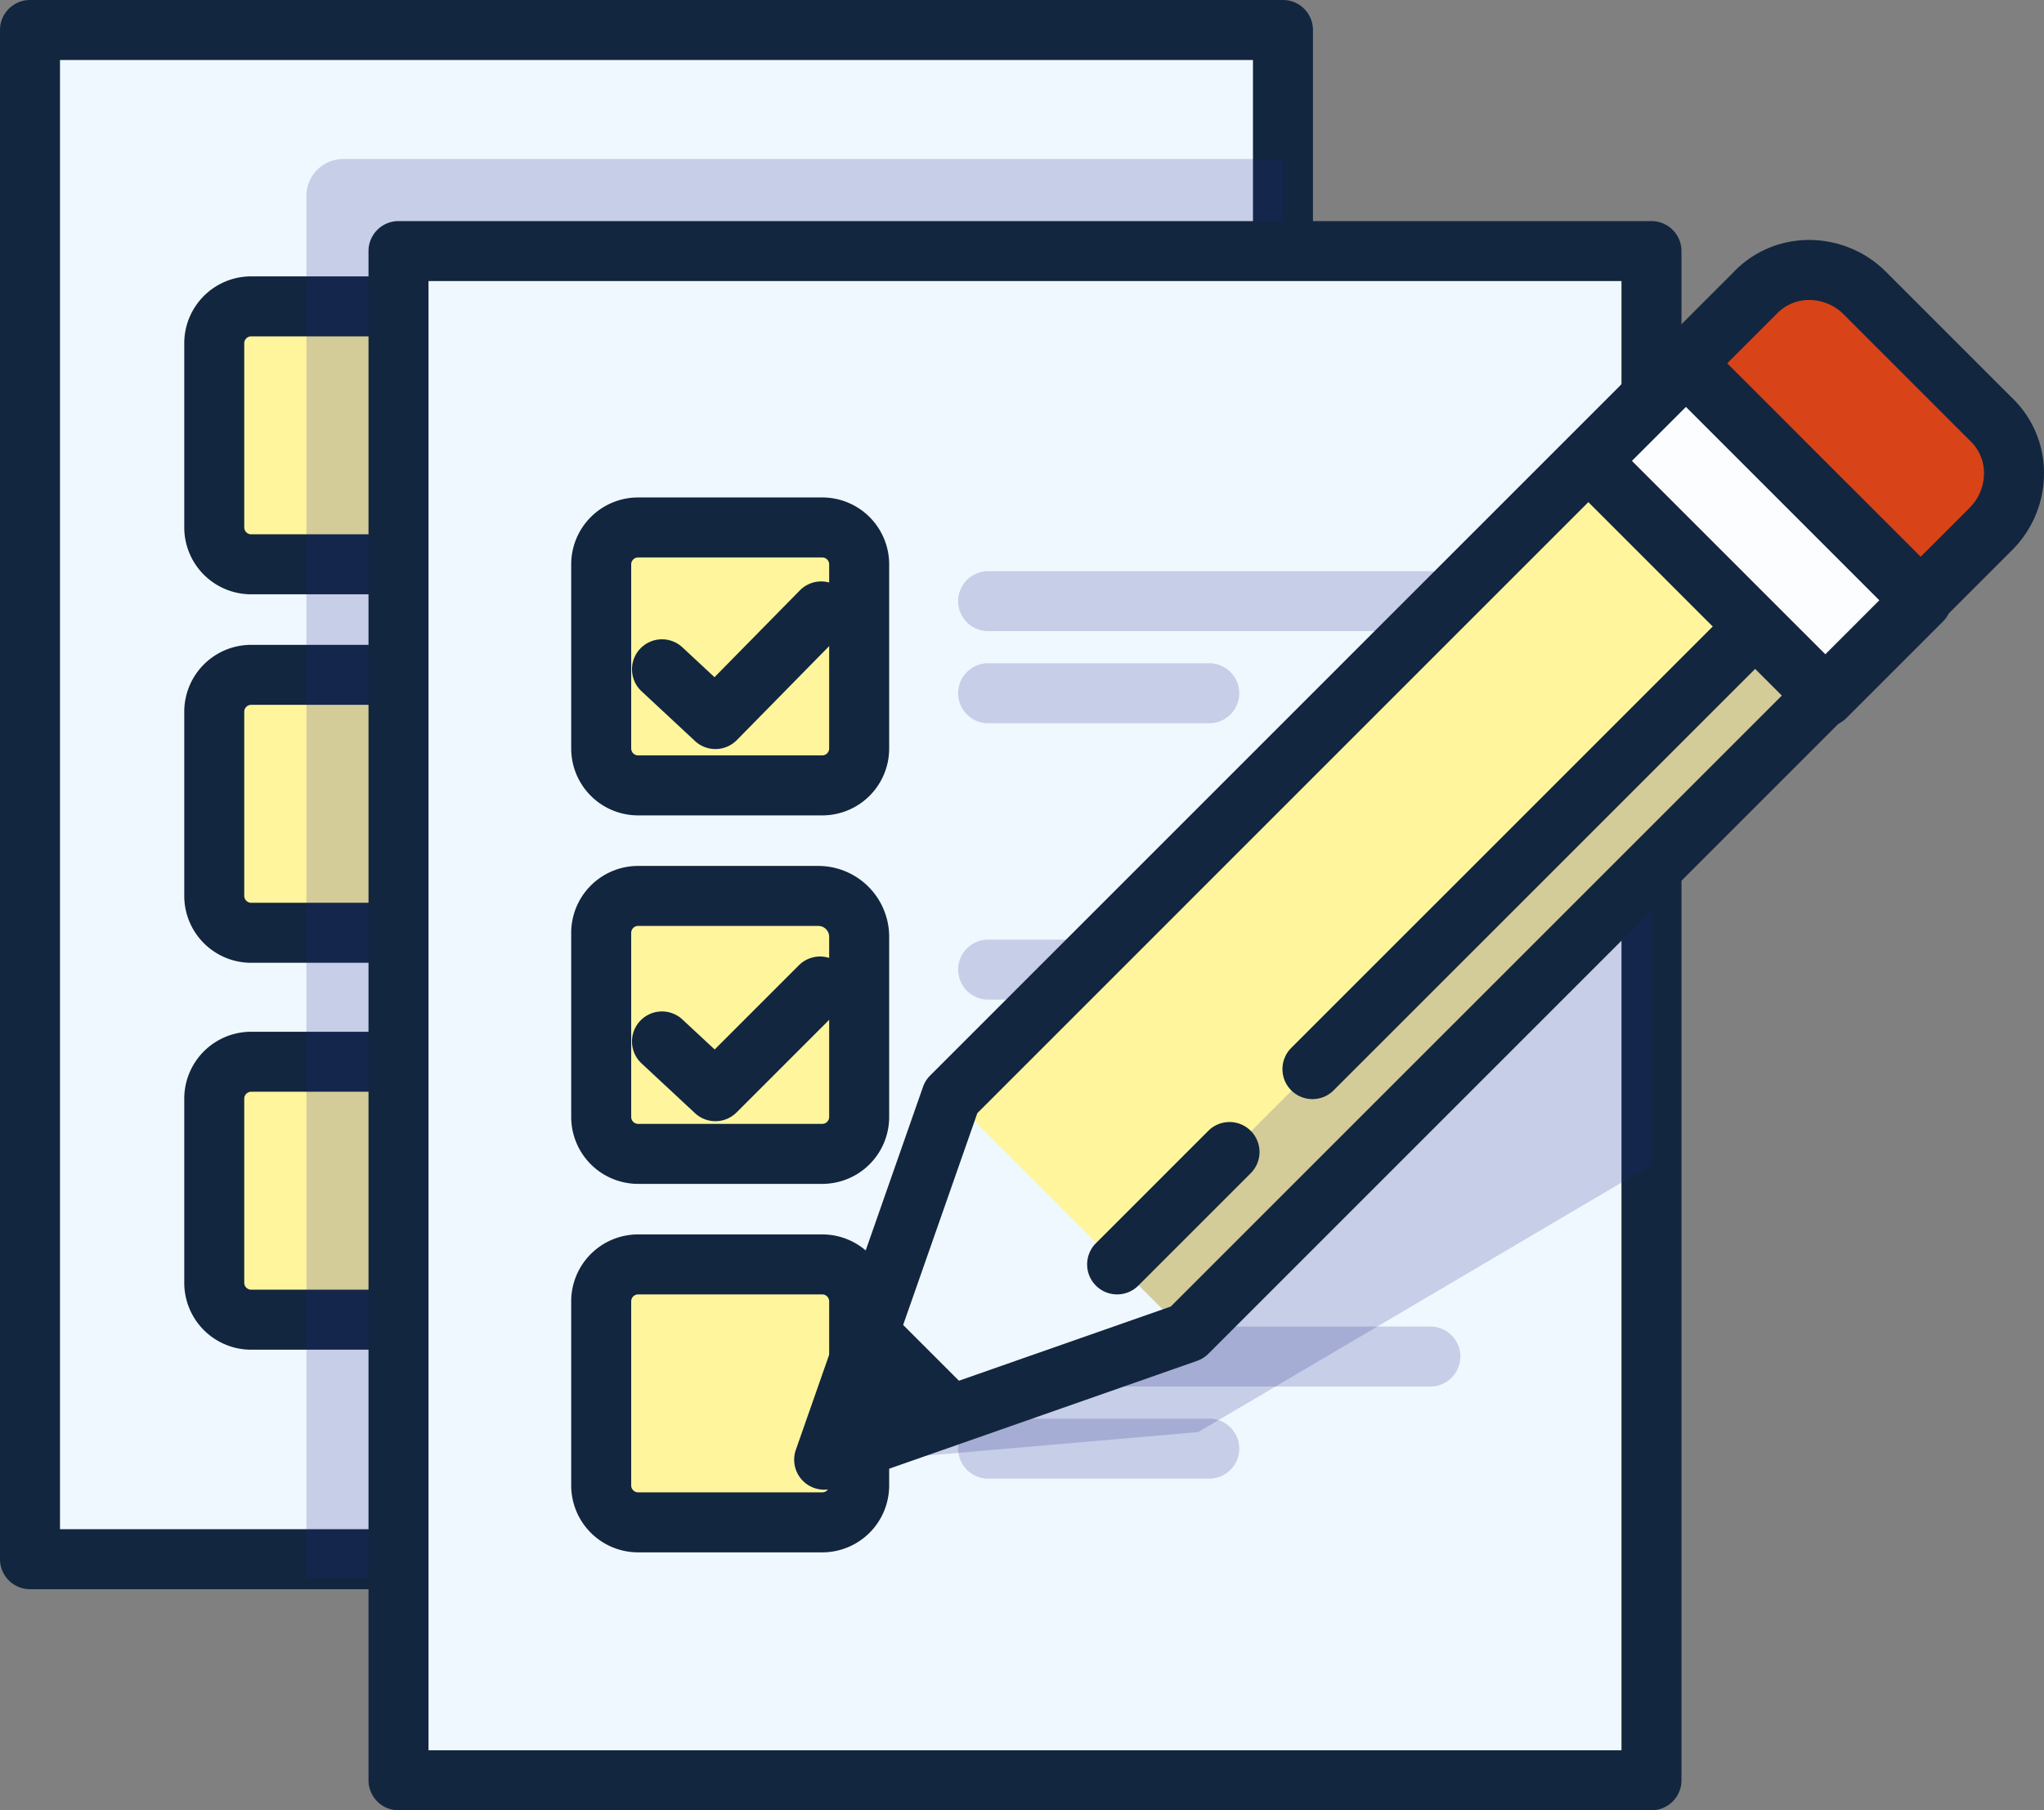 <svg xmlns="http://www.w3.org/2000/svg" width="136.28" height="120.709" viewBox="0 0 136.28 120.709">
  <rect x="0" y="0" width="136.28" height="120.709" fill="#808080" stroke="none"/>
  <g id="Grupo_141782" data-name="Grupo 141782" transform="translate(-2026 4156.524)">
    <g id="Grupo_141131" data-name="Grupo 141131" transform="translate(2017 -4171.524)">
      <rect id="Rectángulo_41691" data-name="Rectángulo 41691" width="83.539" height="101.966" transform="translate(11 17)" fill="#f0f8ff"/>
      <path id="Rectángulo_41692" data-name="Rectángulo 41692" d="M0-2H83.539a2,2,0,0,1,2,2V101.966a2,2,0,0,1-2,2H0a2,2,0,0,1-2-2V0A2,2,0,0,1,0-2ZM81.539,2H2V99.966H81.539Z" transform="translate(11 17)" fill="#12263f"/>
      <path id="Trazado_207590" data-name="Trazado 207590" d="M35.742,49.2H23.457A2.464,2.464,0,0,1,21,46.742V34.457A2.464,2.464,0,0,1,23.457,32H35.742A2.464,2.464,0,0,1,38.2,34.457V46.742A2.464,2.464,0,0,1,35.742,49.2Z" transform="translate(2.285 3.428)" fill="#fff59d"/>
      <path id="Trazado_207591" data-name="Trazado 207591" d="M35.5,69.2H23.457A2.464,2.464,0,0,1,21,66.742V54.457A2.464,2.464,0,0,1,23.457,52H35.742A2.464,2.464,0,0,1,38.2,54.457V66.5A2.727,2.727,0,0,1,35.5,69.2Z" transform="translate(2.285 7.998)" fill="#fff59d"/>
      <path id="Trazado_207592" data-name="Trazado 207592" d="M35.742,90.2H23.457A2.464,2.464,0,0,1,21,87.742V75.457A2.464,2.464,0,0,1,23.457,73H35.742A2.464,2.464,0,0,1,38.2,75.457V87.742A2.464,2.464,0,0,1,35.742,90.2Z" transform="translate(2.285 12.797)" fill="#fff59d"/>
      <path id="Trazado_207593" data-name="Trazado 207593" d="M35.742,51.2H23.457A4.462,4.462,0,0,1,19,46.742V34.457A4.462,4.462,0,0,1,23.457,30H35.742A4.462,4.462,0,0,1,40.2,34.457V46.742A4.462,4.462,0,0,1,35.742,51.2ZM23.457,34a.463.463,0,0,0-.457.457V46.742a.463.463,0,0,0,.457.457H35.742a.463.463,0,0,0,.457-.457V34.457A.463.463,0,0,0,35.742,34Z" transform="translate(2.285 3.428)" fill="#12263f"/>
      <path id="Trazado_207594" data-name="Trazado 207594" d="M35.5,71.2H23.457A4.462,4.462,0,0,1,19,66.742V54.457A4.462,4.462,0,0,1,23.457,50H35.742A4.462,4.462,0,0,1,40.2,54.457V66.5a4.727,4.727,0,0,1-4.7,4.7ZM23.457,54a.463.463,0,0,0-.457.457V66.742a.463.463,0,0,0,.457.457H35.5a.73.73,0,0,0,.7-.7V54.457A.463.463,0,0,0,35.742,54Z" transform="translate(2.285 7.998)" fill="#12263f"/>
      <path id="Trazado_207595" data-name="Trazado 207595" d="M35.742,92.2H23.457A4.462,4.462,0,0,1,19,87.742V75.457A4.462,4.462,0,0,1,23.457,71H35.742A4.462,4.462,0,0,1,40.2,75.457V87.742A4.462,4.462,0,0,1,35.742,92.2ZM23.457,75a.463.463,0,0,0-.457.457V87.742a.463.463,0,0,0,.457.457H35.742a.463.463,0,0,0,.457-.457V75.457A.463.463,0,0,0,35.742,75Z" transform="translate(2.285 12.797)" fill="#12263f"/>
      <path id="Trazado_207596" data-name="Trazado 207596" d="M91.111,118.6V24H28.457A2.464,2.464,0,0,0,26,26.457V118.6Z" transform="translate(3.428 1.6)" fill="#242c88" opacity="0.2"/>
      <rect id="Rectángulo_41693" data-name="Rectángulo 41693" width="83.539" height="101.966" transform="translate(35.57 31.742)" fill="#f0f8ff"/>
      <path id="Rectángulo_41694" data-name="Rectángulo 41694" d="M0-2H83.539a2,2,0,0,1,2,2V101.966a2,2,0,0,1-2,2H0a2,2,0,0,1-2-2V0A2,2,0,0,1,0-2ZM81.539,2H2V99.966H81.539Z" transform="translate(35.57 31.742)" fill="#12263f"/>
      <path id="Línea_194" data-name="Línea 194" d="M14.742,2H0A2,2,0,0,1-2,0,2,2,0,0,1,0-2H14.742a2,2,0,0,1,2,2A2,2,0,0,1,14.742,2Z" transform="translate(74.883 61.226)" fill="#242c88" opacity="0.2"/>
      <path id="Línea_195" data-name="Línea 195" d="M29.484,2H0A2,2,0,0,1-2,0,2,2,0,0,1,0-2H29.484a2,2,0,0,1,2,2A2,2,0,0,1,29.484,2Z" transform="translate(74.883 55.084)" fill="#242c88" opacity="0.2"/>
      <path id="Trazado_207597" data-name="Trazado 207597" d="M56.742,61.2H44.457A2.464,2.464,0,0,1,42,58.742V46.457A2.464,2.464,0,0,1,44.457,44H56.742A2.464,2.464,0,0,1,59.2,46.457V58.742A2.464,2.464,0,0,1,56.742,61.2Z" transform="translate(7.084 6.17)" fill="#fff59d"/>
      <path id="Trazado_207598" data-name="Trazado 207598" d="M48.862,57.725a1.994,1.994,0,0,1-1.363-.536l-3.563-3.317a2,2,0,1,1,2.726-2.928l2.138,1.99L54.439,47.2A2,2,0,1,1,57.292,50l-7,7.125A2,2,0,0,1,48.862,57.725Z" transform="translate(7.838 7.221)" fill="#12263f"/>
      <path id="Línea_196" data-name="Línea 196" d="M14.742,1H0A1,1,0,0,1-1,0,1,1,0,0,1,0-1H14.742a1,1,0,0,1,1,1A1,1,0,0,1,14.742,1Z" transform="translate(74.883 87.025)" fill="#242c88" opacity="0.2"/>
      <path id="Línea_197" data-name="Línea 197" d="M29.484,2H0A2,2,0,0,1-2,0,2,2,0,0,1,0-2H29.484a2,2,0,0,1,2,2A2,2,0,0,1,29.484,2Z" transform="translate(74.883 79.654)" fill="#242c88" opacity="0.2"/>
      <path id="Trazado_207599" data-name="Trazado 207599" d="M56.742,81.2H44.457A2.464,2.464,0,0,1,42,78.742V66.457A2.464,2.464,0,0,1,44.457,64H56.5a2.727,2.727,0,0,1,2.7,2.7V78.742A2.464,2.464,0,0,1,56.742,81.2Z" transform="translate(7.084 10.74)" fill="#fff59d"/>
      <path id="Trazado_207600" data-name="Trazado 207600" d="M48.862,77.9a1.994,1.994,0,0,1-1.363-.536l-3.563-3.317a2,2,0,0,1,2.726-2.928l2.15,2,5.638-5.638a2,2,0,0,1,2.828,2.828l-7,7A2,2,0,0,1,48.862,77.9Z" transform="translate(7.838 11.86)" fill="#12263f"/>
      <path id="Línea_198" data-name="Línea 198" d="M14.742,2H0A2,2,0,0,1-2,0,2,2,0,0,1,0-2H14.742a2,2,0,0,1,2,2A2,2,0,0,1,14.742,2Z" transform="translate(74.883 111.595)" fill="#242c88" opacity="0.2"/>
      <path id="Línea_199" data-name="Línea 199" d="M29.484,2H0A2,2,0,0,1-2,0,2,2,0,0,1,0-2H29.484a2,2,0,0,1,2,2A2,2,0,0,1,29.484,2Z" transform="translate(74.883 105.453)" fill="#242c88" opacity="0.2"/>
      <path id="Trazado_207601" data-name="Trazado 207601" d="M56.742,101.2H44.457A2.464,2.464,0,0,1,42,98.742V86.457A2.464,2.464,0,0,1,44.457,84H56.742A2.464,2.464,0,0,1,59.2,86.457V98.742A2.464,2.464,0,0,1,56.742,101.2Z" transform="translate(7.084 15.31)" fill="#fff59d"/>
      <path id="Trazado_207602" data-name="Trazado 207602" d="M56.742,63.2H44.457A4.462,4.462,0,0,1,40,58.742V46.457A4.462,4.462,0,0,1,44.457,42H56.742A4.462,4.462,0,0,1,61.2,46.457V58.742A4.462,4.462,0,0,1,56.742,63.2ZM44.457,46a.463.463,0,0,0-.457.457V58.742a.463.463,0,0,0,.457.457H56.742a.463.463,0,0,0,.457-.457V46.457A.463.463,0,0,0,56.742,46Z" transform="translate(7.084 6.17)" fill="#12263f"/>
      <path id="Trazado_207603" data-name="Trazado 207603" d="M56.742,83.2H44.457A4.462,4.462,0,0,1,40,78.742V66.457A4.462,4.462,0,0,1,44.457,62H56.5a4.727,4.727,0,0,1,4.7,4.7V78.742A4.462,4.462,0,0,1,56.742,83.2ZM44.457,66a.463.463,0,0,0-.457.457V78.742a.463.463,0,0,0,.457.457H56.742a.463.463,0,0,0,.457-.457V66.7a.73.73,0,0,0-.7-.7Z" transform="translate(7.084 10.74)" fill="#12263f"/>
      <path id="Trazado_207604" data-name="Trazado 207604" d="M56.742,103.2H44.457A4.462,4.462,0,0,1,40,98.742V86.457A4.462,4.462,0,0,1,44.457,82H56.742A4.462,4.462,0,0,1,61.2,86.457V98.742A4.462,4.462,0,0,1,56.742,103.2ZM44.457,86a.463.463,0,0,0-.457.457V98.742a.463.463,0,0,0,.457.457H56.742a.463.463,0,0,0,.457-.457V86.457A.463.463,0,0,0,56.742,86Z" transform="translate(7.084 15.31)" fill="#12263f"/>
      <path id="Trazado_207605" data-name="Trazado 207605" d="M109.374,57.6,67.851,82.047,53.6,103.423l25.553-2.211L109.374,83.4Z" transform="translate(9.735 9.278)" fill="#242c88" opacity="0.2"/>
      <g id="Grupo_141130" data-name="Grupo 141130" transform="translate(63.949 33.001)">
        <path id="Trazado_207606" data-name="Trazado 207606" d="M124.494,53.025,78.3,99.217l-24.2,8.477,8.477-24.2L108.769,37.3Z" transform="translate(-54.1 -28.363)" fill="#f0f8ff"/>
        <rect id="Rectángulo_41695" data-name="Rectángulo 41695" width="65.357" height="22.236" transform="translate(8.493 55.212) rotate(-45)" fill="#fff59d"/>
        <rect id="Rectángulo_41696" data-name="Rectángulo 41696" width="65.357" height="6.511" transform="translate(19.574 66.317) rotate(-45)" fill="#242c88" opacity="0.2"/>
        <path id="Trazado_207607" data-name="Trazado 207607" d="M57.786,86,54.1,96.319l10.32-3.686Z" transform="translate(-54.1 -17.234)" fill="#12263f"/>
        <path id="Trazado_207608" data-name="Trazado 207608" d="M108.769,35.3a1.994,1.994,0,0,1,1.414.586l15.725,15.725a2,2,0,0,1,0,2.828L79.716,100.631a2,2,0,0,1-.753.473l-24.2,8.477a2,2,0,0,1-2.549-2.549l8.477-24.2a2,2,0,0,1,.473-.753l46.192-46.192A1.994,1.994,0,0,1,108.769,35.3Zm12.9,17.725-12.9-12.9L64.314,84.584l-6.952,19.849L77.21,97.48Z" transform="translate(-54.1 -28.363)" fill="#12263f"/>
        <path id="Trazado_207609" data-name="Trazado 207609" d="M114.325,54.687l7.371-7.371a5.119,5.119,0,0,0,0-7.371l-8.354-8.354a5.119,5.119,0,0,0-7.371,0L98.6,38.962Z" transform="translate(-43.931 -30.025)" fill="#d84318"/>
        <path id="Trazado_207610" data-name="Trazado 207610" d="M114.325,56.687a1.994,1.994,0,0,1-1.414-.586L97.186,40.377a2,2,0,0,1,0-2.828l7.351-7.351a6.927,6.927,0,0,1,5.073-2.172,7.24,7.24,0,0,1,5.146,2.152l8.334,8.334a6.936,6.936,0,0,1,2.171,4.965,7.227,7.227,0,0,1-2.151,5.254L115.739,56.1A1.994,1.994,0,0,1,114.325,56.687Zm-12.9-17.725,12.9,12.9,5.957-5.957a3.259,3.259,0,0,0,.98-2.365,2.968,2.968,0,0,0-.937-2.136l-.043-.042-8.354-8.354a3.267,3.267,0,0,0-2.317-.981,2.966,2.966,0,0,0-2.183.937l-.042.043Z" transform="translate(-43.931 -30.025)" fill="#12263f"/>
        <path id="Línea_200" data-name="Línea 200" d="M0,34.31a1.994,1.994,0,0,1-1.414-.586,2,2,0,0,1,0-2.828L30.9-1.414a2,2,0,0,1,2.828,0,2,2,0,0,1,0,2.828L1.414,33.724A1.994,1.994,0,0,1,0,34.31Z" transform="translate(32.556 20.977)" fill="#12263f"/>
        <path id="Línea_201" data-name="Línea 201" d="M0,9.494a1.994,1.994,0,0,1-1.414-.586,2,2,0,0,1,0-2.828L6.08-1.414a2,2,0,0,1,2.828,0,2,2,0,0,1,0,2.828L1.414,8.908A1.994,1.994,0,0,1,0,9.494Z" transform="translate(19.533 58.815)" fill="#12263f"/>
        <rect id="Rectángulo_41697" data-name="Rectángulo 41697" width="9.091" height="22.236" transform="translate(51.029 12.731) rotate(-45)" fill="#fff"/>
        <rect id="Rectángulo_41698" data-name="Rectángulo 41698" width="9.091" height="22.236" transform="translate(51.029 12.731) rotate(-45)" fill="#f0f8ff" opacity="0.2"/>
        <path id="Rectángulo_41699" data-name="Rectángulo 41699" d="M0-2H9.091a2,2,0,0,1,2,2V22.236a2,2,0,0,1-2,2H0a2,2,0,0,1-2-2V0A2,2,0,0,1,0-2ZM7.091,2H2V20.236H7.091Z" transform="translate(51.029 12.731) rotate(-45)" fill="#12263f"/>
      </g>
    </g>
  </g>
</svg>
